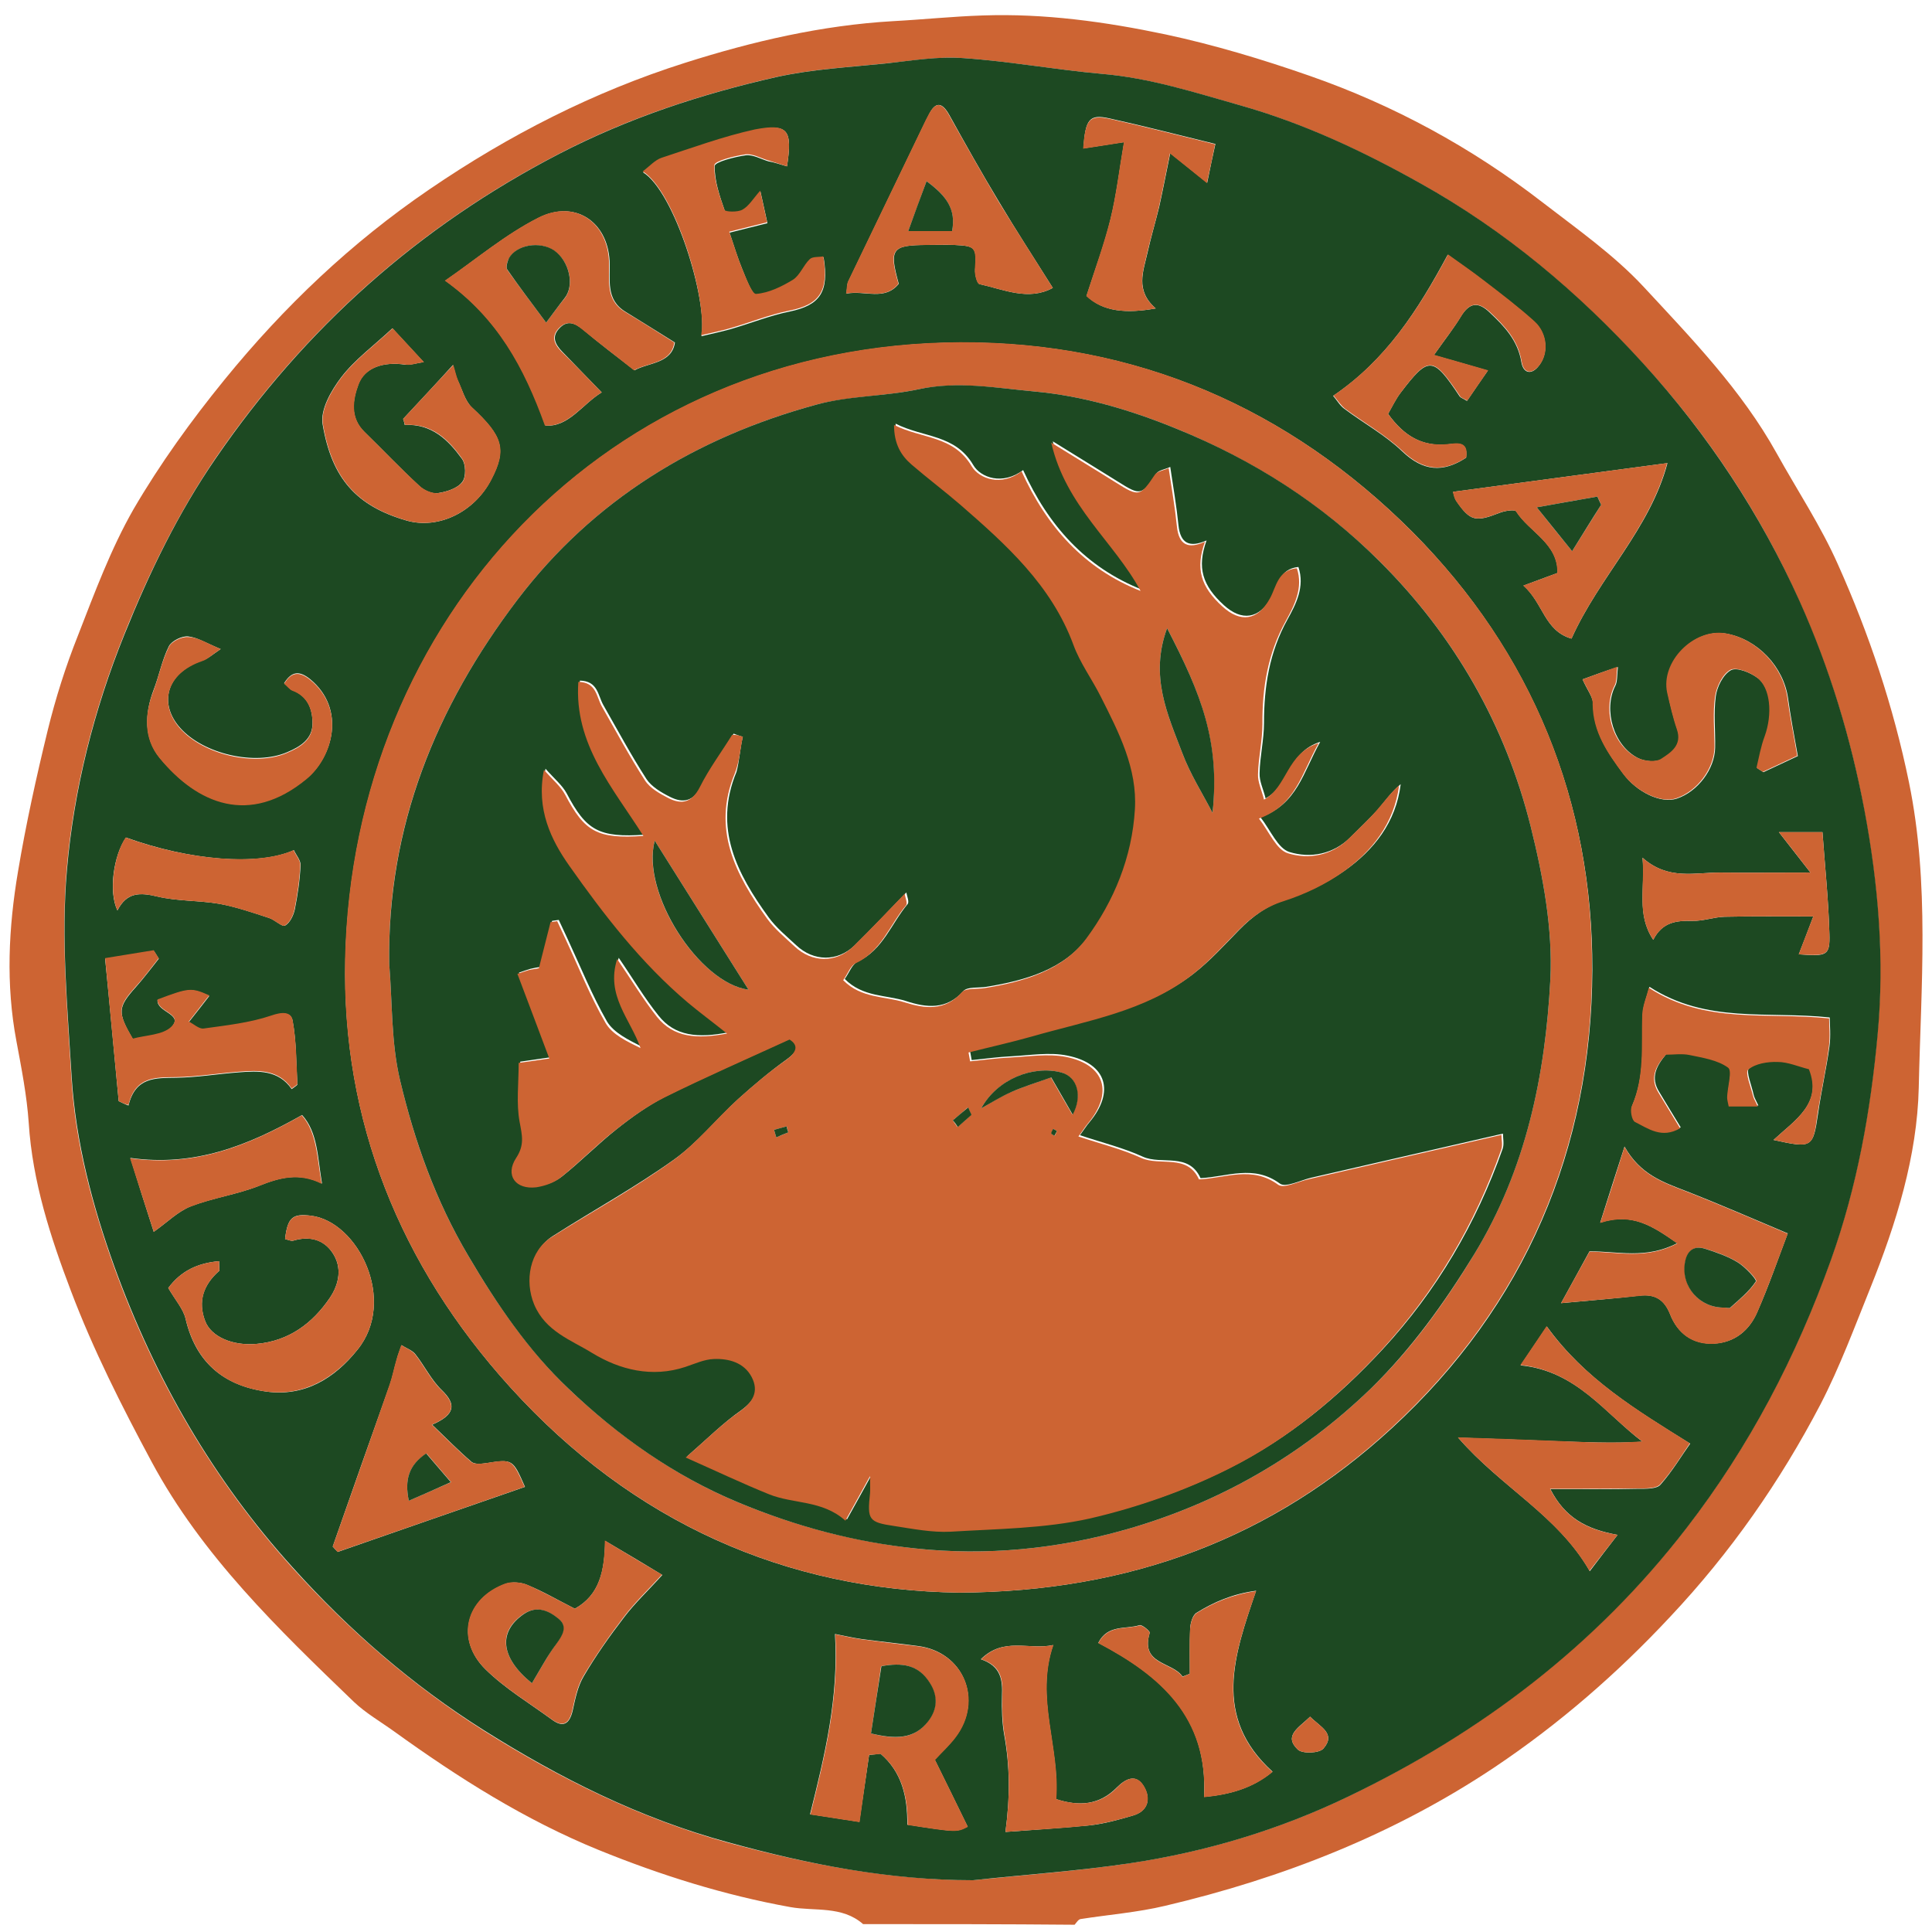 <svg xmlns="http://www.w3.org/2000/svg" viewBox="0 0 612 612">
    <path class="color-orange color-reserved-white" fill="#cd6433" d="M273.4 609.5c-6.7-5.9-15.4-4-23.1-5.4-21-3.8-41-10.1-60.7-18.1-23.3-9.5-44.3-22.8-64.7-37.5-4.3-3.1-9-5.8-12.8-9.4C88.1 516 64 492.8 48 463c-9.4-17.5-18.5-35.5-25.5-54-6.5-17.1-12.2-34.6-13.4-53.3-.6-8.7-2.3-17.3-3.9-25.9-3.4-18-2.5-35.9.5-53.7 2.5-15 5.8-29.9 9.4-44.7 2.5-10.2 5.7-20.3 9.6-30.1 5.3-13.6 10.4-27.4 17.6-40 8.4-14.4 18.3-28.1 28.8-41C89.9 97.2 111.2 76.9 136 60c25.2-17.2 52-30.9 81-40.1 21.4-6.8 43.3-11.9 65.9-13.2 9.4-.5 18.9-1.5 28.3-1.8 19.6-.7 39 2 58 6 15.4 3.3 30.7 7.9 45.6 13.1 26.7 9.3 51.3 22.7 73.7 40 11 8.5 22.7 16.7 32.1 26.8 15.3 16.5 31.1 32.8 42.2 52.8 6.5 11.7 14 23 19.4 35.2 9.9 22.1 17.6 45.1 22.5 69 6.6 32.1 3.8 64.6 3.1 96.8-.5 21.6-7.1 42.9-15.3 63.3-5 12.4-9.7 25.1-15.8 36.9-12.8 24.5-28.5 47-47.6 67.3-16.8 18-35.1 33.9-55.5 47.6-32 21.4-67.2 35.2-104.5 44-8.8 2.1-17.9 2.8-26.8 4.2-.7.1-1.3 1.1-1.9 1.8-22.4-.2-44.7-.2-67-.2zm34.8-13.9c16.6-1.7 33.3-2.9 49.8-5.4 24-3.6 47.2-10.6 69-21.1 42-20.3 78.3-47.8 107.1-85 20-25.9 34.8-54.3 45.8-85 8.3-23.2 12.6-47.3 14.8-71.6 2.2-23.7.2-47.5-4.2-70.9-4.2-22.7-11-44.8-20.5-66.1-12.4-27.9-29-53-49.6-75.4-20.6-22.5-43.7-42-70.5-57-18.1-10.1-36.9-19-57-24.7-14.5-4.1-28.8-8.7-43.9-10-14.7-1.3-29.3-4-44-5-8.1-.6-16.4.9-24.5 1.7-11.6 1.2-23.3 1.8-34.6 4.3-23.9 5.4-47.1 13-69 24.4-44.4 23-80.4 55.2-108.6 96.3-11.9 17.4-21.1 36.3-29 55.9-9.7 24-16 49.1-18.2 74.6-1.8 21.7.2 43.7 1.5 65.6 1.2 20.7 6.6 40.8 13.6 60.3 12.8 35.3 31.3 67.3 56.5 95.2 17.8 19.7 37.8 37.1 60.5 51.5 24.3 15.3 49.5 27.8 77.4 35.5 25.6 6.9 51 11.8 77.6 11.9z"/>
    <path class="color-green" fill="#1d4922" d="M308.2 595.6c-26.6 0-52-5-77.5-12-27.9-7.6-53.1-20.2-77.4-35.5-22.7-14.3-42.7-31.7-60.5-51.5-25.2-27.8-43.7-59.9-56.5-95.2-7-19.4-12.3-39.5-13.6-60.2-1.3-21.8-3.4-43.9-1.5-65.6 2.2-25.5 8.5-50.6 18.2-74.6 7.9-19.6 17-38.5 29-55.9C96.6 104 132.6 71.8 177 48.8c22-11.4 45.1-19 69-24.4 11.3-2.5 23-3.1 34.6-4.3 8.2-.9 16.4-2.3 24.5-1.7 14.7 1 29.3 3.7 44 5 15.2 1.3 29.4 5.9 43.9 10 20.1 5.7 38.8 14.5 57 24.7 26.7 14.9 49.9 34.4 70.5 57 20.5 22.5 37.1 47.6 49.6 75.4 9.5 21.2 16.2 43.3 20.5 66.1 4.4 23.4 6.4 47.2 4.2 70.9-2.2 24.3-6.5 48.4-14.8 71.6-11 30.7-25.8 59.1-45.8 85-28.8 37.3-65.1 64.8-107.1 85-21.8 10.5-45 17.5-69 21.1-16.6 2.5-33.3 3.6-49.9 5.4zm-4.4-91.1c54.6-.3 99.5-17.5 137.1-52.1 42.3-38.9 63.3-88.5 63.5-145.1.2-53.1-19-100.5-56.9-138.7-39.3-39.4-87.7-60.3-143.2-60.1-112.5.5-192.5 88.2-194.9 195.3-1.2 51.1 17.3 97.1 52.2 135.6 38.9 43 87.5 64.3 142.2 65.1zM190.6 124.3c-4.5-4.6-8.5-8.8-12.5-12.9-2.2-2.3-3.5-4.7-.9-7.4 2.5-2.7 4.9-1.7 7.5.4 5.2 4.4 10.6 8.5 16.3 12.9 4.5-2.5 11.8-2.1 12.8-8.8-5.8-3.6-10.7-6.7-15.6-9.7-6.5-3.9-4.8-10.3-5.1-16.2-.7-12.5-11.1-19.4-22.5-13.6-10.5 5.3-19.7 13.1-29.5 19.9 16.6 11.9 25 27.3 31.7 45.9 7.3.6 11.8-6.9 17.8-10.5zm303.9 288.5c9.7-.9 17.4-1.5 25-2.4 4.8-.5 7.7 1.3 9.5 5.8 2.4 6.2 7.2 9.7 13.9 9.4 6.6-.3 11.3-4.2 13.8-10.1 3.6-8.2 6.5-16.6 9.6-24.8-11.4-4.8-21.7-9.3-32.2-13.4-7.2-2.8-14.5-5.2-19.5-14.1-2.8 8.7-5 15.5-7.7 24.1 10.2-3.3 16.6 1.1 24.4 6.5-10 5.2-19 2.5-27.8 2.6-2.9 5.4-5.9 10.7-9 16.4zM275.3 555.9c1.2-.1 2.4-.2 3.6-.4 6.8 5.8 8.6 13.7 8.5 22.5 15.6 2.4 15.6 2.4 19.1.6-3.4-7-6.8-13.9-10.4-21.2 2.3-2.5 4.6-4.6 6.5-7.1 9-11.8 2.6-27.1-11.9-28.9-5.9-.8-11.9-1.4-17.8-2.2-2.9-.4-5.7-1.1-8.4-1.6 1.2 20.2-3.2 38.3-7.9 57.1 5.1.8 10.4 1.6 15.6 2.4 1.2-8 2.1-14.6 3.1-21.2zm-169.9-66c.5.6 1.1 1.2 1.6 1.7 19.7-6.9 39.5-13.7 59.3-20.6-3.9-8.9-3.9-8.8-12.4-7.5-1.5.2-3.5.4-4.5-.4-4.1-3.5-7.9-7.4-12.5-11.8 7.1-3.1 7.9-6.3 3-11-3.3-3.2-5.4-7.6-8.3-11.3-1-1.3-2.9-1.9-4.4-2.9-.5 1.5-1.1 2.9-1.5 4.5-.8 2.7-1.3 5.4-2.2 8-6.1 17.1-12.1 34.2-18.1 51.3zm407-3.7c-10-1.8-16.7-5.5-21.3-14.5 10.1 0 18.9.1 27.8-.1 2.4 0 5.9.1 7.1-1.3 3.8-4.3 6.8-9.4 9.4-13-17.2-10.7-33.4-20.5-45.4-37.1-2.7 4-5.4 7.9-8.3 12.3 17.8 1.8 26.7 15.2 38.6 24.2-9.7.6-18.9.1-28.1-.2-9.5-.4-18.9-.7-30.3-1.1 13.8 15.9 31.5 24.5 41.7 42.3 3-4 5.5-7.2 8.8-11.5zm-178.9-395c-6.1-9.7-11.7-18.3-17-27.2-5.5-9.1-10.7-18.4-15.8-27.6-2.3-4.1-4.4-4.3-6.5 0-.6 1.1-1.1 2.2-1.7 3.4L268.8 89c-.5.9-.4 2.1-.7 4 6.1-1.1 12.1 2.4 16.6-3.1-3.1-11.1-2.2-12.3 9.1-12.3 2.9 0 5.7-.1 8.6 0 6.7.3 7 .8 6.5 7.8-.1 1.6.6 4.4 1.4 4.6 7.7 1.7 15.5 5.4 23.2 1.2zm-205.8 41.5c.2.6.4 1.2.5 1.9 8.6-.4 13.8 4.8 18.1 10.7 1.3 1.7 1.4 5.8.1 7.4-1.5 2-4.9 3.1-7.7 3.5-1.9.3-4.5-.9-5.9-2.3-6-5.5-11.5-11.4-17.4-17.1-4.6-4.5-3.7-10.1-1.9-15 2-5.4 7.9-7.3 14.8-6.3 1.6.2 3.3-.4 5.9-.8-3.9-4.2-7-7.6-9.9-10.7-6 5.6-11.9 9.9-16.2 15.5-3.2 4.2-6.7 10.3-5.9 14.9 2.9 17.2 10.7 25.9 26.6 30.5 10.2 2.9 21.6-2.8 26.8-13 5-9.6 3.6-13.8-6.1-22.8-2.2-2.1-3.1-5.7-4.5-8.6-.7-1.5-1-3.1-1.5-4.9-5.6 6.2-10.7 11.6-15.8 17.1zm121.6-80c1.8-11.6.3-13.7-10.1-11.4-10 2.2-19.8 5.7-29.6 9-2.1.7-3.7 2.6-5.9 4.3 9.9 6.1 20.5 40.2 18.5 51.9 3.4-.8 6.2-1.4 9.1-2.2 6.3-1.8 12.4-4.3 18.8-5.6 9.6-2 12.6-6.1 10.8-17.2-1.5.3-3.5.1-4.3.9-2 1.9-3 5.1-5.3 6.5-3.5 2.2-7.7 4.2-11.7 4.5-1.3.1-3.3-5.2-4.5-8.2-1.4-3.4-2.5-7-4-11.5 4.1-1 7.5-1.9 12-3-.7-3.2-1.4-6.4-2.2-10-2.2 2.5-3.5 4.8-5.6 6-1.5.9-5.5.7-5.7.1-1.6-4.6-3.3-9.5-3.2-14.2 0-1.3 6.3-2.9 9.8-3.4 2.3-.3 4.8 1.2 7.2 1.9 1.8.3 3.8 1 5.9 1.6zM53.3 408c2.3 3.9 4.8 6.7 5.5 9.8 3.2 13.7 12 21.1 25.5 23 12.2 1.7 21.7-4.2 28.9-13.2 12.7-15.6.2-40.7-14.7-42.5-5.7-.7-7.4.4-8.2 7.4.9.2 1.9.7 2.6.5 5-1.5 9.5-.5 12.4 3.8 3.2 4.7 2.1 10-.8 14.3-5.5 8.1-13 13.7-23.2 14.6-7.5.7-14.4-2.2-16.3-7.2-2.4-6.2-.6-11.5 4.4-15.9.3-.2 0-1 0-3.1-6.8.6-12.1 3.1-16.1 8.5zm508.5-46.9c12.2 2.7 12.5 2.5 14.1-8.3 1-7.1 2.6-14.1 3.6-21.2.5-3.5.1-7.2.1-9.3-19.9-2.1-38.9 2-57.1-9.7-.8 3.1-2 5.8-2.1 8.6-.3 9.7.7 19.6-3.3 28.9-.6 1.3 0 4.5 1 5 4.2 2.1 8.4 5.4 14.3 2-2.5-4-4.6-7.6-6.8-11.2-2.9-4.6-.9-8.3 2.3-12.1 2.5 0 5.1-.4 7.5.1 4.2.9 8.9 1.6 12.2 4 1.4 1-.2 6.2-.3 9.4 0 .9.3 1.8.5 2.9h9.2c-.8-1.7-1.3-2.5-1.5-3.4-.6-2.9-2.5-7.4-1.5-8.3 2.3-1.9 6.1-2.4 9.3-2.4 3.3.1 6.6 1.5 9.9 2.3 4.2 11.2-4.6 16.4-11.4 22.7zm-60.5-145.9c1.5 3.4 3.4 5.7 3.4 8 .1 8.8 4.7 15.4 9.6 22 4.2 5.7 11.8 9.4 16.8 7.8 6.7-2.2 12.1-9.4 12.2-16.2.1-5.4-.5-10.9.2-16.2.4-3 2.3-6.9 4.8-8.3 1.9-1 6.1.7 8.4 2.4 4.4 3.1 5 11.7 2.5 18.6-1.2 3.2-1.7 6.7-2.6 10 .7.4 1.3.9 2 1.3 3.8-1.8 7.7-3.6 10.9-5.1-1.2-6.6-2.3-12.5-3.1-18.3-1.4-10-9.7-18.8-19.7-20.5s-20.4 8.9-18.4 18.8c.8 4 1.8 7.9 3.1 11.7 1.7 5-2 7.3-4.9 9.2-1.8 1.2-5.4.8-7.5-.2-7.9-3.9-11.2-15.4-7.3-23 .7-1.4.5-3.4.8-5.9-4.2 1.3-7.3 2.5-11.2 3.9zm-3.5-12.9c8.9-19.8 24.8-34.6 30.4-55.6-23.7 3.2-45.8 6.1-67.9 9.1.2.6.4 2 1.1 3 4.3 6.3 6.1 6.6 13.5 3.7 1.7-.7 4.9-1.2 5.4-.5 4.2 6.6 13.3 10.1 13.1 19.5-3.4 1.2-6.4 2.4-10.8 4 6.3 5.6 6.6 14.3 15.2 16.8zm-58.1-71.2c1.3-2.3 2.4-4.6 3.9-6.6 9-11.8 10.3-11.7 18.8 1.1.3.4 1 .6 2.3 1.4 2.1-3.1 4.3-6.3 6.6-9.6-6.2-1.8-11-3.2-17.1-4.9 3.6-5.1 6.3-8.5 8.6-12.3 2.7-4.4 5.5-4.7 9.1-1.2 4.7 4.4 8.9 8.9 10 15.6.6 3.7 3.1 4.1 5.2 1.7 3.6-4 3.1-10.6-1.1-14.4-5.1-4.6-10.7-8.8-16.1-13-3.6-2.8-7.5-5.4-11.3-8.2-9.5 17.7-19.6 33.4-36.3 44.7 1.3 1.5 2.2 3.2 3.7 4.2 6 4.5 12.8 8.2 18.2 13.4 6.6 6.3 12.9 6.8 20.2 2 .8-5.7-3.5-4.4-6.2-4.2-7.7.6-13.4-2.6-18.5-9.7zM182.1 509.6c-5.5-2.8-10.1-5.5-15-7.5-2-.9-4.9-1.1-6.9-.4-12.6 4.6-16 17.6-6.4 27.1 6.2 6.1 13.9 10.7 21 15.9 3.6 2.7 5.6 1.4 6.6-2.8.8-3.7 1.6-7.7 3.5-10.9 3.8-6.5 8.2-12.7 12.8-18.7 3.4-4.5 7.6-8.4 12.1-13.4-5.1-3.1-11.1-6.7-18.1-10.8-.2 9.5-1.7 17.1-9.6 21.5zM37.6 348.8c1 .5 2 1 3.1 1.4 2.2-9.1 8.6-8.7 15.1-8.8 6.6-.1 13.1-1.2 19.7-1.7 6.4-.5 12.7-.8 16.9 5.3.9-.7 1.8-1.2 1.8-1.5-.4-6.7-.3-13.6-1.5-20.1-.5-2.9-3.4-2.7-6.8-1.5-6.8 2.3-14.2 3.1-21.4 4.1-1.5.2-3.2-1.5-4.7-2.2 3.1-3.9 4.8-6.1 6.5-8.3-5.7-2.6-6.3-2.5-16.4 1.3-.3 3.9 8.4 4.4 4.4 8.6-2.7 2.8-8.3 2.7-12.2 3.8-5-8.6-4.8-10.1 1-16.6 2.5-2.8 4.8-5.9 7.2-8.9-.5-.8-1-1.7-1.6-2.5-4.9.8-9.7 1.6-15.4 2.5 1.6 16 2.9 30.6 4.3 45.1zm339.3 181.4c-.8.3-1.5.6-2.3.9-3.2-4.8-13.5-3.7-10.4-13.9.1-.5-2.4-2.6-3.2-2.4-4.4 1.4-10.1-.3-13.1 5.6 19.6 10.3 34.9 23.3 33.5 48.8 8.1-.7 15.5-2.8 21.7-8-19.1-17.3-12.2-36.8-5.2-57.3-7.5 1-13.4 3.6-18.9 7-1.2.7-1.9 3.2-2 4.9-.2 4.8-.1 9.6-.1 14.4zm-58.4 50.1c9-.7 17.9-1.2 26.8-2.1 4.6-.5 9.2-1.8 13.6-3.1 4.8-1.4 5.7-5.3 3.5-9.1-2.4-4.2-5.7-2.7-8.6.2-5.5 5.6-11.9 6.1-19.3 3.7 1.3-16.4-6.7-32-.9-48.8-7.7 1.7-15.6-2.7-22.9 4.5 6.5 2.2 6.9 6.7 6.7 11.6-.1 4.1 0 8.3.7 12.3 1.8 9.9 1.9 19.6.4 30.8zm47.6-482.6c-6.6-5.7-3.9-11.8-2.6-17.7 1.1-4.9 2.5-9.6 3.7-14.5 1.2-5.4 2.2-10.7 3.5-17 4.1 3.3 7.2 5.8 11.7 9.4 1-4.9 1.7-8.3 2.6-12.3-11.9-2.9-22.7-5.7-33.6-8.1-6.3-1.4-7.6.2-8.2 9.5 4-.6 7.8-1.2 12.9-2-1.5 8.7-2.4 16.7-4.3 24.4-1.9 7.9-4.8 15.6-7.6 24.3 5.1 5 12.5 5.7 21.9 4zM69.9 205.6c-4.6-1.9-7.4-3.7-10.3-4-2-.2-5.2 1.4-6.1 3.1-2.2 4.4-3.1 9.4-4.9 14-2.8 7.5-3 15.1 1.9 21.2 12 14.6 28.5 21.6 46.6 6.7 8.2-6.7 12.7-22 1.1-31.5-3.4-2.7-5.8-2.5-8.2 1.3 1.1 1 1.7 1.9 2.6 2.2 4.9 1.9 6.4 6 6.4 10.5 0 5-3.8 7.4-8.1 9.2-10.1 4.3-26.4.6-33.8-7.7-6.6-7.3-5-17.2 7-21.4 1.6-.4 3-1.7 5.8-3.6zm453.8 92.1c2.9-5.7 7.4-6.1 12.4-6 3.4.1 6.8-1.2 10.2-1.3 9.1-.2 18.1-.1 28.1-.1-1.8 4.7-3.1 8.2-4.6 12 9 .7 9.9.4 9.7-6.5-.3-10.7-1.4-21.3-2.2-32.2h-13.8c3.5 4.5 6.1 7.8 10 12.8-11.2 0-19.8.1-28.3 0-8.2-.1-16.7 2.6-24.9-4.7.9 9.7-2 17.9 3.4 26zm-486.5-9.3c3-5.9 7.3-5.7 12.7-4.4 6.4 1.5 13.1 1.2 19.6 2.3 5.4 1 10.6 2.8 15.8 4.5 1.8.6 4.1 2.9 5 2.4 1.6-.9 2.7-3.3 3.1-5.2.9-4.6 1.6-9.2 1.8-13.9.1-1.6-1.4-3.2-2.1-4.8-11.3 5.1-33 3.3-53.2-4-3.9 5.6-5.6 17.1-2.7 23.1zm11.5 101.8c4.4-3.1 7.7-6.5 11.8-8.1 7-2.7 14.6-3.7 21.6-6.5 6.5-2.6 12.7-4.3 19.9-.7-1.4-8.1-1.3-16.2-6.3-21.7-17.5 9.9-34.1 16.4-54.4 13.6 2.5 8.1 4.8 15.3 7.4 23.4zM415 543.8c-3.6 3.5-8.5 6-3.9 10.4 1.4 1.4 6.8 1.2 8.1-.3 4.1-4.7-.9-6.8-4.2-10.1z"/>
    <path class="color-orange color-reserved-white" fill="#cd6433" d="M303.8 504.5c-54.6-.8-103.3-22.1-142.3-65.2-34.9-38.5-53.3-84.5-52.2-135.6 2.4-107.1 82.4-194.8 194.9-195.3 55.5-.2 103.9 20.7 143.2 60.1 38 38.1 57.2 85.5 56.9 138.7-.2 56.6-21.3 106.2-63.5 145.1-37.6 34.7-82.4 51.9-137 52.2zM123.3 305.4c1 12.3.6 24.9 3.4 36.7 4.6 19.5 11.3 38.3 21.7 55.8 9 15.3 19.1 30 31.7 42 15.6 14.8 33.3 27.5 53.7 36 18.2 7.6 36.9 12.5 56.2 14.6 22.4 2.4 44.9.2 66.7-6 29.5-8.4 55.6-23.4 77.6-44.7 12.9-12.5 23.3-27 32.7-42.5 16.4-27 22.5-56.6 24.1-87 .8-16-2.3-32.7-6.2-48.4-8-32.3-24.2-60.5-47.8-84-18.4-18.3-40.1-32.1-64.2-42-14.6-6-29.8-10.5-45.3-11.9-12-1.1-24.2-3.3-36.6-.7-10.7 2.3-22 2.1-32.5 4.9-38.1 10.4-70.5 30.1-94.6 61.8-25.8 34-41.4 71.8-40.6 115.4zm67.3-181.1c-6 3.6-10.6 11.1-18 10.5-6.7-18.6-15.1-34-31.7-45.9 9.9-6.8 19.1-14.6 29.5-19.9 11.5-5.9 21.9 1.1 22.5 13.6.3 5.9-1.4 12.3 5.1 16.2 5 3 9.9 6.1 15.6 9.7-1 6.7-8.3 6.3-12.8 8.8-5.6-4.5-11.1-8.6-16.3-12.9-2.5-2.1-4.9-3.1-7.5-.4s-1.3 5.2.9 7.4c4.2 4.1 8.2 8.3 12.7 12.9zM173 102.2c2.7-3.6 4.2-5.7 5.8-7.6 3.3-4 1.7-11.8-3.3-15.2-4.5-3.1-11.9-1.9-14.3 2.5-.6 1-1 2.8-.5 3.6 3.6 5.1 7.4 10.1 12.3 16.7zm321.5 310.6c3.1-5.7 6.1-11 9-16.3 8.9 0 17.9 2.6 27.8-2.6-7.8-5.5-14.2-9.8-24.4-6.5 2.8-8.6 5-15.4 7.7-24.1 5 8.9 12.3 11.3 19.5 14.1 10.5 4.1 20.8 8.6 32.2 13.4-3.1 8.2-6.1 16.7-9.6 24.8-2.5 5.8-7.2 9.7-13.8 10.1-6.7.3-11.5-3.2-13.9-9.4-1.8-4.5-4.7-6.4-9.5-5.8-7.6.8-15.3 1.4-25 2.3zm51.8 1.4c.6 0 1.5.3 1.9 0 2.9-2.6 6-5.1 8.1-8.3.4-.6-3.3-4.5-5.7-6-3.1-1.9-6.7-3.2-10.3-4.3-3.8-1.2-5.9.7-6.5 4.5-1.2 7.6 4.7 14.3 12.5 14.1zm-271 141.7c-.9 6.6-1.9 13.2-3 21.3-5.1-.8-10.5-1.6-15.6-2.4 4.7-18.9 9.1-36.9 7.9-57.1 2.7.5 5.5 1.2 8.4 1.6 5.9.8 11.8 1.5 17.8 2.2 14.5 1.8 20.9 17.1 11.9 28.9-1.9 2.5-4.2 4.6-6.5 7.1 3.6 7.3 7 14.2 10.4 21.2-3.5 1.8-3.5 1.8-19.1-.6.1-8.7-1.7-16.7-8.5-22.5-1.3.1-2.5.2-3.7.3zm.6-6.8c7.5 1.9 13.6 2 18-3.8 2.9-3.7 3.3-7.9.5-12.3-3.6-5.7-8.7-6.4-15.3-5.2-1 6.9-2 13.6-3.2 21.3zm-170.5-59.2c6-17.1 12.1-34.2 18-51.3.9-2.6 1.4-5.3 2.2-8 .4-1.5 1-3 1.5-4.5 1.5.9 3.3 1.6 4.4 2.9 2.9 3.7 5 8.1 8.3 11.3 5 4.8 4.1 7.9-3 11 4.6 4.4 8.4 8.3 12.5 11.8.9.8 3 .6 4.5.4 8.4-1.4 8.4-1.4 12.4 7.5-19.8 6.9-39.5 13.7-59.3 20.6-.5-.6-1-1.2-1.5-1.7zm24.1-14.5c4.9-2.1 8.4-3.7 13.4-5.9-3.1-3.6-5.4-6.3-7.8-9.1-5.6 3.7-7 8.3-5.6 15zm382.9 10.8c-3.3 4.2-5.8 7.4-8.9 11.4-10.3-17.7-27.9-26.4-41.7-42.3 11.4.4 20.9.7 30.3 1.1 9.2.4 18.5.9 28.1.2-12-9-20.8-22.3-38.6-24.2 2.9-4.3 5.6-8.2 8.3-12.3 12 16.6 28.3 26.4 45.4 37.1-2.5 3.6-5.5 8.7-9.4 13-1.3 1.4-4.7 1.3-7.1 1.3-8.8.1-17.6.1-27.8.1 4.7 9.1 11.3 12.9 21.4 14.6zm-178.9-395c-7.7 4.2-15.5.5-23.3-1.2-.8-.2-1.5-3.1-1.4-4.6.5-7 .2-7.5-6.5-7.8-2.9-.1-5.7 0-8.6 0-11.3.1-12.2 1.2-9.1 12.3-4.5 5.5-10.5 1.9-16.6 3.1.3-1.8.2-3 .7-4l23.7-49.2c.5-1.1 1.1-2.3 1.7-3.4 2.2-4.2 4.2-4.1 6.5 0 5.2 9.3 10.4 18.5 15.8 27.6 5.4 8.8 11 17.5 17.1 27.2zm-40-33.8c-2.1 5.7-3.8 10.3-5.8 15.8h13.9c1.3-6.9-1.8-11.2-8.1-15.8z"/>
    <path class="color-orange color-reserved-white" fill="#cd6433" d="M127.7 132.7c5.1-5.5 10.2-11 15.9-17.1.6 1.8.9 3.5 1.5 4.9 1.4 3 2.2 6.6 4.5 8.6 9.7 9 11.1 13.2 6.1 22.8-5.2 10.1-16.7 15.9-26.8 13-15.9-4.6-23.7-13.3-26.6-30.5-.8-4.6 2.7-10.7 5.9-14.9 4.3-5.6 10.2-9.9 16.2-15.5 2.9 3.1 6 6.5 9.9 10.7-2.6.4-4.3 1.1-5.9.8-6.8-1-12.8.9-14.8 6.3-1.8 4.9-2.7 10.5 1.9 15 5.8 5.7 11.4 11.6 17.4 17.1 1.5 1.4 4.1 2.5 5.9 2.3 2.7-.4 6.1-1.5 7.7-3.5 1.2-1.6 1.1-5.7-.1-7.4-4.3-6-9.5-11.2-18.1-10.7-.2-.6-.4-1.3-.6-1.9zm121.6-80c-2.1-.7-4-1.3-6-1.9-2.4-.7-4.9-2.2-7.2-1.9-3.5.5-9.8 2.1-9.8 3.4-.2 4.7 1.6 9.6 3.2 14.2.2.6 4.2.8 5.7-.1 2-1.1 3.4-3.5 5.6-6 .8 3.7 1.5 6.9 2.2 10-4.5 1.1-7.9 2-12 3 1.6 4.6 2.6 8.1 4 11.5 1.3 3 3.2 8.3 4.5 8.2 4-.3 8.1-2.3 11.7-4.5 2.2-1.4 3.3-4.6 5.3-6.5.9-.9 2.9-.6 4.3-.9 1.8 11.1-1.2 15.3-10.8 17.2-6.4 1.3-12.5 3.8-18.8 5.6-2.8.8-5.7 1.4-9.1 2.2 2.1-11.7-8.5-45.8-18.5-51.9 2.2-1.7 3.9-3.6 5.9-4.3 9.8-3.2 19.6-6.8 29.6-9 10.5-2 12 .1 10.2 11.7zM53.3 408c4-5.4 9.3-7.9 16.1-8.5 0 2 .2 2.9 0 3.1-5 4.4-6.7 9.7-4.4 15.9 1.9 5 8.8 7.9 16.3 7.2 10.2-.9 17.7-6.5 23.2-14.6 2.9-4.3 4-9.6.8-14.3-2.9-4.2-7.4-5.3-12.4-3.8-.8.2-1.8-.3-2.6-.5.8-6.9 2.4-8 8.2-7.4 14.9 1.8 27.4 26.9 14.7 42.5-7.3 8.9-16.8 14.8-28.9 13.2-13.5-1.8-22.2-9.3-25.5-23-.7-3.1-3.2-5.8-5.5-9.8zm508.5-46.9c6.8-6.3 15.5-11.5 11.2-22.4-3.3-.8-6.6-2.3-9.9-2.3-3.2-.1-7 .5-9.3 2.4-1.1.9.8 5.4 1.5 8.3.2.9.7 1.6 1.5 3.4h-9.2c-.2-1.1-.5-2-.5-2.9.1-3.3 1.7-8.4.3-9.4-3.3-2.4-7.9-3.1-12.2-4-2.4-.5-5.1-.1-7.5-.1-3.3 3.7-5.2 7.4-2.3 12.1 2.2 3.6 4.4 7.2 6.8 11.2-5.8 3.4-10.1.1-14.3-2-1-.5-1.6-3.7-1-5 4.1-9.4 3-19.2 3.3-28.9.1-2.8 1.3-5.5 2.1-8.6 18.1 11.7 37.1 7.6 57.1 9.7 0 2.1.4 5.8-.1 9.3-.9 7.1-2.5 14.1-3.6 21.2-1.4 10.5-1.6 10.7-13.9 8zm-60.5-145.9c3.8-1.4 6.9-2.5 11-4-.3 2.6-.1 4.5-.8 5.9-4 7.6-.7 19.1 7.3 23 2.1 1 5.8 1.4 7.5.2 2.9-1.9 6.6-4.2 4.9-9.2-1.3-3.8-2.2-7.8-3.1-11.7-2.1-9.8 8.4-20.4 18.4-18.8 10 1.7 18.3 10.5 19.7 20.5.8 5.9 2 11.7 3.1 18.3-3.2 1.5-7.1 3.3-10.9 5.1-.7-.4-1.3-.9-2-1.3.8-3.4 1.4-6.8 2.6-10 2.5-6.9 1.9-15.4-2.5-18.6-2.3-1.7-6.5-3.4-8.4-2.4-2.4 1.3-4.3 5.2-4.8 8.3-.8 5.3-.2 10.8-.2 16.2-.1 6.8-5.5 14-12.2 16.2-4.9 1.6-12.5-2.1-16.8-7.8-4.9-6.6-9.5-13.2-9.6-22 .2-2.2-1.6-4.5-3.2-7.9zm-3.5-12.9c-8.6-2.5-8.9-11.2-15.3-16.8 4.4-1.6 7.4-2.7 10.8-4 .2-9.4-8.9-12.9-13.1-19.5-.4-.7-3.7-.2-5.4.5-7.3 2.9-9.2 2.5-13.5-3.7-.7-1-.9-2.3-1.1-3 22.1-3 44.2-5.9 67.9-9.1-5.6 21-21.4 35.8-30.3 55.6zm9.4-42.4c-.4-.9-.8-1.8-1.2-2.6-6 1.1-12.1 2.1-19.2 3.4 4.1 5.1 7.1 8.9 11.2 13.9 3.5-5.6 6.3-10.1 9.2-14.7zm-67.5-28.8c5.1 7.1 10.8 10.3 18.6 9.6 2.7-.2 7-1.5 6.2 4.2-7.3 4.8-13.6 4.3-20.2-2-5.4-5.1-12.1-8.9-18.2-13.4-1.4-1.1-2.4-2.7-3.7-4.2 16.6-11.3 26.8-27 36.3-44.7 3.9 2.8 7.7 5.4 11.3 8.2 5.5 4.2 11 8.4 16.1 13 4.2 3.8 4.7 10.5 1.1 14.4-2.2 2.4-4.6 2-5.2-1.7-1.1-6.7-5.3-11.2-10-15.6-3.7-3.4-6.4-3.2-9.1 1.2-2.2 3.7-5 7.1-8.6 12.3 6 1.7 10.9 3.1 17.1 4.9-2.3 3.4-4.5 6.5-6.6 9.6-1.3-.7-2-.9-2.3-1.4-8.6-12.8-9.9-12.9-18.8-1.1-1.6 2.1-2.6 4.4-4 6.7zM182.1 509.6c7.9-4.4 9.4-12.1 9.5-21.6 7 4.2 12.9 7.8 18.1 10.8-4.5 4.9-8.7 8.9-12.1 13.4-4.6 6-8.9 12.2-12.8 18.7-1.9 3.2-2.7 7.2-3.5 10.9-1 4.2-2.9 5.5-6.6 2.8-7.1-5.2-14.8-9.8-21-15.9-9.6-9.5-6.2-22.5 6.4-27.1 2-.7 4.9-.4 6.9.4 5 2.2 9.6 4.8 15.1 7.6zm-13.6 23.6c2.7-4.5 4.9-8.7 7.6-12.4 2-2.7 3.7-5.6.9-7.9-3-2.5-6.8-4.5-11.2-1.6-8.1 5.5-7.4 13.7 2.7 21.9zM37.6 348.8c-1.4-14.6-2.8-29.1-4.3-45.3 5.6-.9 10.5-1.7 15.4-2.5.5.8 1 1.7 1.6 2.5-2.4 3-4.6 6.1-7.2 8.9-5.8 6.5-6.1 8-1 16.6 3.9-1.1 9.5-1.1 12.2-3.8 4-4.1-4.7-4.6-4.4-8.6 10.1-3.8 10.7-3.8 16.4-1.3-1.8 2.2-3.4 4.4-6.5 8.3 1.5.7 3.2 2.4 4.7 2.2 7.2-1 14.6-1.8 21.4-4.1 3.4-1.2 6.3-1.3 6.8 1.5 1.2 6.6 1.2 13.4 1.5 20.1 0 .4-.9.8-1.8 1.5-4.2-6.1-10.5-5.8-16.9-5.3-6.6.5-13.1 1.6-19.7 1.7-6.5.1-12.9-.3-15.1 8.8-1-.2-2.1-.7-3.1-1.2zm339.3 181.4c0-4.8-.2-9.6.1-14.3.1-1.7.8-4.1 2-4.9 5.5-3.4 11.4-5.9 18.9-7-7.1 20.5-14 40 5.2 57.3-6.2 5.2-13.6 7.2-21.7 8 1.3-25.4-14-38.5-33.5-48.8 3-5.9 8.8-4.3 13.1-5.6.8-.2 3.4 1.9 3.2 2.4-3.1 10.2 7.2 9.1 10.4 13.9.8-.4 1.6-.7 2.3-1zm-58.4 50.1c1.5-11.2 1.4-21-.3-30.8-.7-4-.8-8.2-.7-12.3.2-5-.2-9.5-6.7-11.6 7.3-7.2 15.2-2.8 22.9-4.5-5.8 16.8 2.2 32.4.9 48.8 7.4 2.4 13.9 1.9 19.3-3.7 2.9-3 6.2-4.4 8.6-.2 2.1 3.7 1.3 7.7-3.5 9.1-4.5 1.3-9 2.5-13.6 3.1-8.9 1-17.8 1.4-26.9 2.1zm47.6-482.6c-9.4 1.7-16.8 1-22-3.9 2.8-8.7 5.6-16.4 7.6-24.3 1.9-7.7 2.8-15.7 4.3-24.4-5.1.8-8.9 1.4-12.9 2 .7-9.2 1.9-10.8 8.2-9.5 10.9 2.4 21.7 5.2 33.6 8.1-.8 4-1.5 7.3-2.6 12.3-4.5-3.6-7.5-6.1-11.7-9.4-1.3 6.3-2.3 11.7-3.5 17-1.1 4.9-2.6 9.6-3.7 14.5-1.2 5.8-4 11.9 2.7 17.6zM69.9 205.6c-2.9 1.9-4.2 3.3-5.8 3.8-12 4.1-13.6 14.1-7 21.4 7.4 8.3 23.7 12.1 33.8 7.7 4.3-1.8 8.1-4.2 8.1-9.2 0-4.5-1.5-8.7-6.4-10.5-.8-.3-1.4-1.2-2.6-2.2 2.3-3.8 4.8-4 8.2-1.3 11.6 9.4 7.1 24.8-1.1 31.5-18.1 14.9-34.6 7.9-46.6-6.7-5-6.1-4.8-13.8-1.9-21.2 1.7-4.6 2.7-9.6 4.9-14 .8-1.7 4.1-3.3 6.1-3.1 3 0 5.8 1.9 10.3 3.8zm453.8 92.1c-5.4-8.1-2.6-16.3-3.4-26 8.2 7.3 16.8 4.6 24.9 4.7 8.6.1 17.2 0 28.3 0-3.9-5-6.5-8.4-10-12.8h13.8c.8 10.9 1.9 21.5 2.2 32.2.2 6.8-.6 7.1-9.7 6.5 1.4-3.8 2.8-7.3 4.6-12-10 0-19.1-.1-28.1.1-3.4.1-6.8 1.4-10.2 1.3-5-.1-9.4.3-12.4 6zm-486.5-9.3c-2.8-5.9-1.2-17.4 2.6-23.1 20.2 7.3 41.9 9 53.2 4 .7 1.6 2.2 3.2 2.1 4.8-.2 4.7-.9 9.3-1.8 13.9-.4 2-1.5 4.3-3.1 5.2-.8.5-3.2-1.8-5-2.4-5.2-1.7-10.5-3.5-15.8-4.5-6.5-1.1-13.2-.8-19.6-2.3-5.3-1.3-9.7-1.5-12.6 4.4zm11.5 101.8c-2.6-8.1-4.9-15.3-7.5-23.3 20.4 2.8 36.9-3.7 54.4-13.6 4.9 5.5 4.8 13.5 6.3 21.7-7.2-3.6-13.4-1.9-19.9.7-7 2.7-14.6 3.8-21.6 6.5-4 1.5-7.3 4.9-11.7 8zM415 543.8c3.3 3.3 8.3 5.4 4.2 10.1-1.3 1.5-6.7 1.7-8.1.3-4.6-4.4.3-6.8 3.9-10.4z"/>
    <path class="color-green" fill="#1d4922" d="M123.3 305.4c-.7-43.6 14.8-81.4 40.6-115.4 24.1-31.7 56.5-51.4 94.6-61.8 10.5-2.9 21.8-2.6 32.5-4.9 12.4-2.7 24.6-.4 36.6.7 15.5 1.4 30.7 5.9 45.3 11.9 24.1 9.8 45.8 23.6 64.2 42 23.6 23.5 39.8 51.8 47.8 84 3.9 15.7 7 32.4 6.2 48.4-1.6 30.4-7.7 60.1-24.1 87-9.5 15.5-19.9 30-32.7 42.5-22 21.3-48.1 36.3-77.6 44.7-21.8 6.2-44.3 8.4-66.7 6-19.3-2-38-7-56.2-14.6-20.4-8.5-38.1-21.1-53.7-36-12.7-12-22.7-26.7-31.7-42-10.4-17.5-17.1-36.4-21.7-55.8-2.8-11.8-2.4-24.4-3.4-36.7zm112-72c-1-.3-1.9-.6-2.9-1-3.5 5.5-7.3 10.8-10.2 16.5-2.4 4.9-5.7 5.7-10 3.5-2.8-1.4-5.8-3.2-7.4-5.6-4.9-7.6-9.2-15.6-13.7-23.5-1.7-3-1.7-7.6-7.4-7.7-1.5 19.8 11 33.6 20.6 48.8-14.6 1-18.6-1.3-24.8-13.1-1.4-2.6-3.9-4.6-6.7-7.8-2.5 12.5 2.3 22.2 8 30.3 11 15.7 22.7 31 37.6 43.4 3.7 3.1 7.5 6 12.4 9.8-9.6 1.9-17 1.3-22.2-5.3-4.5-5.6-8.2-11.9-12.6-18.3-3.7 11.6 4.2 19 7.4 28.2-4.3-2.2-8.9-4.4-11.1-8-4.8-8.4-8.4-17.4-12.5-26.2-.9-2-1.9-4-2.8-6l-2.1.3c-1.2 4.7-2.4 9.4-3.7 14.6-.8.1-2 .3-3.2.6-1.1.3-2.1.7-3.6 1.2 3.5 9.2 6.7 17.8 10.1 26.8-4 .6-6.8 1-9.7 1.4 0 6.5-.9 12.8.3 18.7.8 4.3 1.6 7.3-1.1 11.4-3.7 5.5-.2 10.1 6.4 9.3 2.7-.3 5.6-1.4 7.7-3.1 5.9-4.7 11.3-10.2 17.2-14.9 4.9-3.9 10.1-7.6 15.6-10.4 12.7-6.3 25.7-12 39.7-18.4 2.7 1.6 2.7 3.7-1.4 6.7-5.3 3.8-10.4 8.1-15.3 12.5-6.9 6.3-12.9 13.9-20.5 19.3-12.2 8.7-25.5 16-38.2 24.1-6.9 4.3-8.7 13.8-5.5 21.3 3.6 8.5 11.8 11.3 18.4 15.4 8.7 5.4 18.9 7.9 29.5 4.4 3-1 6-2.4 9-2.5 4.8-.2 9.7 1.1 12 5.7 2.3 4.5.4 7.9-3.9 11-5.7 4-10.8 9.1-17 14.5 9.7 4.3 17.9 8.2 26.3 11.6 7.8 3.2 16.9 1.7 24.3 8.4 2.7-4.8 4.8-8.7 7.8-14.1 0 2.9.1 4.2 0 5.4-1 8.4-.5 9.2 7.7 10.4 5.9.9 11.9 2.1 17.8 1.8 14.8-.8 29.8-.9 44.2-4.2 15.2-3.4 30.3-8.8 44.1-15.8 18.3-9.2 34-22.2 48.1-37.4 17.2-18.6 29.6-39.8 38-63.5.5-1.5.1-3.3.1-4.8-20.8 4.8-40.9 9.4-60.9 14-3.3.8-8 3.2-9.8 1.8-8.3-6.1-16.7-2.1-25.1-1.7-3.8-8.3-12.3-4.1-18.3-6.8-6.1-2.8-12.7-4.4-19.9-6.8 1.6-2.2 2.2-3.2 3-4.1 8.1-9.7 5.5-18.6-6.9-21.1-5.7-1.2-11.9-.1-17.9.2-4.2.2-8.3.8-12.5 1.2-.2-.9-.3-1.9-.5-2.8 6.7-1.7 13.6-3.2 20.2-5.1 17.4-5 35.6-7.9 50.5-19.4 5.3-4.1 9.8-9.1 14.5-13.9 4.3-4.4 8.8-7.7 14.8-9.6 6.5-2.1 12.9-5.2 18.5-9.1 9.4-6.6 16.4-15.4 17.9-27.5-2.8 2.3-4.9 5.3-7.2 8-2.8 3.1-5.8 5.9-8.7 8.8-5.5 5.5-12.8 6.7-19.3 4.7-3.7-1.1-6-6.9-9.2-11 11.7-4.3 13.4-14.1 18.9-23.9-10.3 3.3-9.8 13.9-17.3 17.9-.7-2.9-2-5.4-1.9-8 .1-5.3 1.4-10.6 1.4-15.9 0-11.5 1.7-22.4 7.4-32.7 2.7-4.9 5.6-10.4 3.5-16.7-6.1.6-6.5 5.9-8.5 9.5-3.9 7.1-9.5 7.7-15.1 2.6-6.8-6.2-8.6-11.9-5.5-20.5-5.3 2.3-8.3 1.1-8.9-4.9-.6-5.9-1.6-11.7-2.6-18.4-1.6.8-3.7 1-4.4 2.1-4.6 6.9-5 7.1-12.1 2.6-6.2-3.9-12.5-7.7-20.7-12.8 4.6 20.2 20 31.5 28.3 47-17.9-7.1-29.7-20.3-37.7-37.9-6.5 4.9-13.5 2.4-15.8-1.6-5.8-9.8-15.7-8.6-24.6-13.1 0 6.1 2.2 9.7 5.6 12.6 5 4.3 10.3 8.3 15.3 12.6 14.6 12.7 28.9 25.5 35.9 44.4 2.1 5.8 5.9 10.9 8.7 16.5 5.7 11.3 11.6 22.7 10.8 35.7-.9 15-6.6 29-15.4 40.9-7.5 10.2-19.8 13.7-32.2 15.7-2.4.4-5.9-.1-7.2 1.3-5.4 6.1-11.8 5.3-18.2 3.2-6.3-2-13.7-1.2-19.4-7 1.5-2.1 2.3-4.6 4-5.4 8.1-3.8 10.7-12.1 15.9-18.3.6-.7-.2-2.6-.4-3.7-5.8 6-11 11.5-16.4 16.8-5.4 5.2-13 5.1-18.5-.1-3-2.8-6.3-5.5-8.7-8.8-10-13.8-17.6-28.2-10.2-46.1.9-3.3 1.1-7.3 2-11.1zM173 102.2c-4.9-6.6-8.7-11.6-12.3-16.8-.5-.7 0-2.5.5-3.6 2.4-4.3 9.8-5.5 14.3-2.5 4.9 3.4 6.6 11.2 3.3 15.2-1.6 2-3.1 4.1-5.8 7.7zm373.3 312c-7.8.2-13.8-6.5-12.6-14.1.6-3.9 2.8-5.7 6.5-4.5 3.5 1.1 7.2 2.4 10.3 4.3 2.4 1.5 6 5.4 5.7 6-2.1 3.2-5.2 5.7-8.1 8.3-.3.3-1.2 0-1.8 0zM275.9 549.1c1.2-7.7 2.2-14.4 3.3-21.3 6.6-1.2 11.7-.5 15.3 5.2 2.8 4.3 2.4 8.6-.5 12.3-4.5 5.8-10.6 5.6-18.1 3.8zm-146.4-73.7c-1.4-6.7 0-11.3 5.5-15l7.8 9.1c-4.9 2.2-8.4 3.8-13.3 5.9zm164-418c6.4 4.7 9.4 8.9 8.1 15.8h-13.9c2-5.6 3.7-10.2 5.8-15.8zm213.7 102.5c-2.9 4.5-5.7 9.1-9.2 14.7-4-5-7.1-8.8-11.2-13.9 7.1-1.3 13.2-2.3 19.2-3.4.4.9.8 1.8 1.2 2.6zM168.5 533.2c-10.1-8.2-10.7-16.3-2.6-21.9 4.3-2.9 8.1-1 11.2 1.6 2.8 2.4 1.1 5.2-.9 7.9-2.8 3.7-5 7.9-7.7 12.4z"/>
    <path class="color-orange color-reserved-white" fill="#cd6433" d="M235.3 233.4c-.8 3.8-1.1 7.9-2.5 11.5-7.4 17.8.2 32.2 10.2 46.1 2.4 3.3 5.7 6 8.7 8.8 5.5 5.2 13.1 5.3 18.5.1 5.4-5.3 10.6-10.8 16.4-16.8.1 1.2 1 3 .4 3.7-5.2 6.2-7.8 14.5-15.9 18.3-1.7.8-2.5 3.3-4 5.4 5.7 5.8 13.1 5 19.4 7 6.4 2 12.8 2.9 18.2-3.2 1.3-1.4 4.7-.9 7.2-1.3 12.3-2 24.6-5.5 32.2-15.7 8.8-11.9 14.5-25.8 15.4-40.9.8-13-5.1-24.4-10.8-35.7-2.8-5.6-6.6-10.7-8.7-16.5-7-18.9-21.3-31.7-35.9-44.4-5-4.3-10.3-8.3-15.3-12.6-3.4-2.9-5.6-6.6-5.6-12.6 8.9 4.5 18.8 3.3 24.6 13.1 2.4 4 9.4 6.5 15.8 1.6 8 17.6 19.8 30.8 37.7 37.9-8.3-15.5-23.7-26.8-28.3-47 8.2 5.1 14.5 8.9 20.7 12.8 7 4.4 7.5 4.3 12.1-2.6.7-1.1 2.8-1.4 4.4-2.1 1 6.7 2 12.5 2.6 18.4.6 6 3.6 7.3 8.9 4.9-3.1 8.6-1.3 14.3 5.5 20.5 5.7 5.2 11.2 4.6 15.1-2.6 2-3.6 2.4-8.9 8.5-9.5 2.1 6.2-.8 11.8-3.5 16.7-5.7 10.3-7.5 21.2-7.4 32.7 0 5.3-1.3 10.6-1.4 15.9-.1 2.5 1.2 5.1 1.9 8 7.5-4.1 7-14.6 17.3-17.9-5.5 9.8-7.2 19.6-18.9 23.9 3.2 4.1 5.5 9.9 9.2 11 6.5 2 13.8.8 19.3-4.7 2.9-2.9 6-5.7 8.7-8.8 2.4-2.7 4.4-5.6 7.2-8-1.6 12.1-8.6 20.9-17.9 27.5-5.5 3.9-12 7-18.5 9.1-6.1 1.9-10.6 5.3-14.8 9.6-4.7 4.8-9.2 9.8-14.5 13.9-14.8 11.5-33.1 14.4-50.5 19.4-6.7 1.9-13.5 3.4-20.2 5.1.2.9.3 1.9.5 2.8 4.2-.4 8.3-1 12.5-1.2 6-.3 12.2-1.3 17.9-.2 12.4 2.5 15 11.4 6.9 21.1-.8.9-1.4 2-3 4.1 7.2 2.4 13.8 4 19.9 6.8 6 2.7 14.6-1.4 18.3 6.8 8.4-.4 16.8-4.4 25.1 1.7 1.8 1.3 6.5-1.1 9.8-1.8 20.1-4.6 40.2-9.3 60.9-14 0 1.5.5 3.3-.1 4.8-8.4 23.7-20.8 44.8-38 63.5-14.1 15.2-29.8 28.2-48.1 37.4-13.9 7-29 12.3-44.1 15.8-14.3 3.2-29.4 3.3-44.2 4.2-5.9.3-11.9-.9-17.8-1.8-8.2-1.2-8.6-2-7.7-10.4.1-1.3 0-2.5 0-5.4-3 5.4-5.1 9.3-7.8 14.1-7.4-6.6-16.5-5.2-24.3-8.4-8.4-3.4-16.6-7.3-26.3-11.6 6.3-5.4 11.3-10.5 17-14.5 4.3-3 6.3-6.4 3.9-11s-7.3-5.9-12-5.7c-3 .1-6 1.5-9 2.5-10.6 3.5-20.8.9-29.5-4.4-6.6-4.1-14.8-6.8-18.4-15.4-3.1-7.5-1.4-17 5.5-21.3 12.7-8 26-15.3 38.2-24.1 7.6-5.4 13.6-13 20.5-19.3 4.9-4.4 9.9-8.7 15.3-12.5 4.1-2.9 4.1-5 1.4-6.7-14 6.4-27 12.1-39.7 18.4-5.6 2.8-10.7 6.5-15.6 10.4-6 4.7-11.3 10.2-17.2 14.9-2.1 1.7-5.1 2.7-7.7 3.1-6.6.8-10-3.8-6.4-9.3 2.7-4.1 1.9-7.1 1.1-11.4-1.1-5.9-.3-12.2-.3-18.7 3-.4 5.7-.8 9.7-1.4-3.4-9-6.6-17.6-10.1-26.8 1.5-.5 2.5-.9 3.6-1.2 1.2-.3 2.4-.4 3.2-.6 1.3-5.2 2.5-9.9 3.7-14.6l2.1-.3c.9 2 1.9 4 2.8 6 4.1 8.8 7.7 17.9 12.5 26.2 2.1 3.7 6.8 5.9 11.1 8-3.2-9.2-11.1-16.6-7.4-28.2 4.4 6.4 8.1 12.6 12.6 18.3 5.3 6.6 12.6 7.1 22.2 5.3-4.9-3.9-8.7-6.7-12.4-9.8-14.8-12.5-26.6-27.8-37.6-43.4-5.7-8.1-10.5-17.8-8-30.3 2.8 3.1 5.3 5.2 6.7 7.8 6.2 11.8 10.2 14.1 24.8 13.1-9.6-15.2-22-29-20.6-48.8 5.7.1 5.7 4.6 7.4 7.7 4.5 7.9 8.8 15.9 13.7 23.5 1.6 2.5 4.7 4.2 7.4 5.6 4.3 2.2 7.5 1.4 10-3.5 2.9-5.8 6.8-11 10.2-16.5 1.4-.1 2.4.2 3.4.6zM369.7 199c-5.6 15.2.2 27.4 4.8 39.5 2.5 6.7 6.4 12.8 9.6 19 2.3-22.6-3.5-37.5-14.4-58.5zm-162.3 67.3c-4.5 16.5 14.1 45.2 29.7 47.2-9.8-15.6-19.5-31-29.7-47.2zm103.4 84.8c3.2-1.8 6.2-3.8 9.5-5.2 3.7-1.6 7.5-2.8 12.6-4.6 2.3 4.1 4.7 8.2 6.8 11.8 3.1-5.7 1.7-12-3.7-13.4-8.8-2.3-20.1 2.2-25.2 11.4zm-9 3.8l1.5 2.1c1.5-1.3 2.9-2.5 4.3-3.8.1-.1-.3-.9-1-2.4-1.7 1.5-3.2 2.8-4.8 4.1zm-52.1 3.8c-.2-.6-.3-1.3-.5-1.9-1.3.4-2.6.7-4 1.1.2.8.5 1.6.7 2.4 1.2-.5 2.5-1.1 3.8-1.6zm85.1-.4c-.4-.2-.7-.5-1.1-.7-.2.5-.6.9-.6 1.4 0 .3.6.5 1 .8.2-.5.5-1 .7-1.5z"/>
    <path class="color-green" fill="#1d4922" d="M369.7 199c10.9 21 16.8 35.9 14.4 58.5-3.2-6.2-7.1-12.3-9.6-19-4.6-12.1-10.4-24.3-4.8-39.5zm-162.3 67.3c10.2 16.2 19.9 31.6 29.7 47.2-15.6-2-34.1-30.7-29.7-47.2zm103.4 84.8c5.1-9.3 16.4-13.7 25.3-11.4 5.4 1.4 6.8 7.7 3.7 13.4-2.1-3.6-4.4-7.7-6.8-11.8-5.1 1.8-9 3-12.6 4.6-3.4 1.5-6.5 3.5-9.6 5.2zm-9 3.8c1.5-1.3 3.1-2.6 4.9-4.1.6 1.5 1.1 2.2 1 2.4-1.4 1.3-2.9 2.5-4.3 3.8-.5-.8-1-1.5-1.6-2.1zm-52.1 3.8c-1.3.5-2.5 1-3.8 1.6-.2-.8-.5-1.6-.7-2.4 1.3-.4 2.6-.7 4-1.1.1.7.3 1.3.5 1.9zm85.1-.4c-.3.5-.5 1-.8 1.5-.3-.3-1-.5-1-.8 0-.5.4-.9.6-1.4.5.2.9.5 1.2.7z"/>
</svg>
